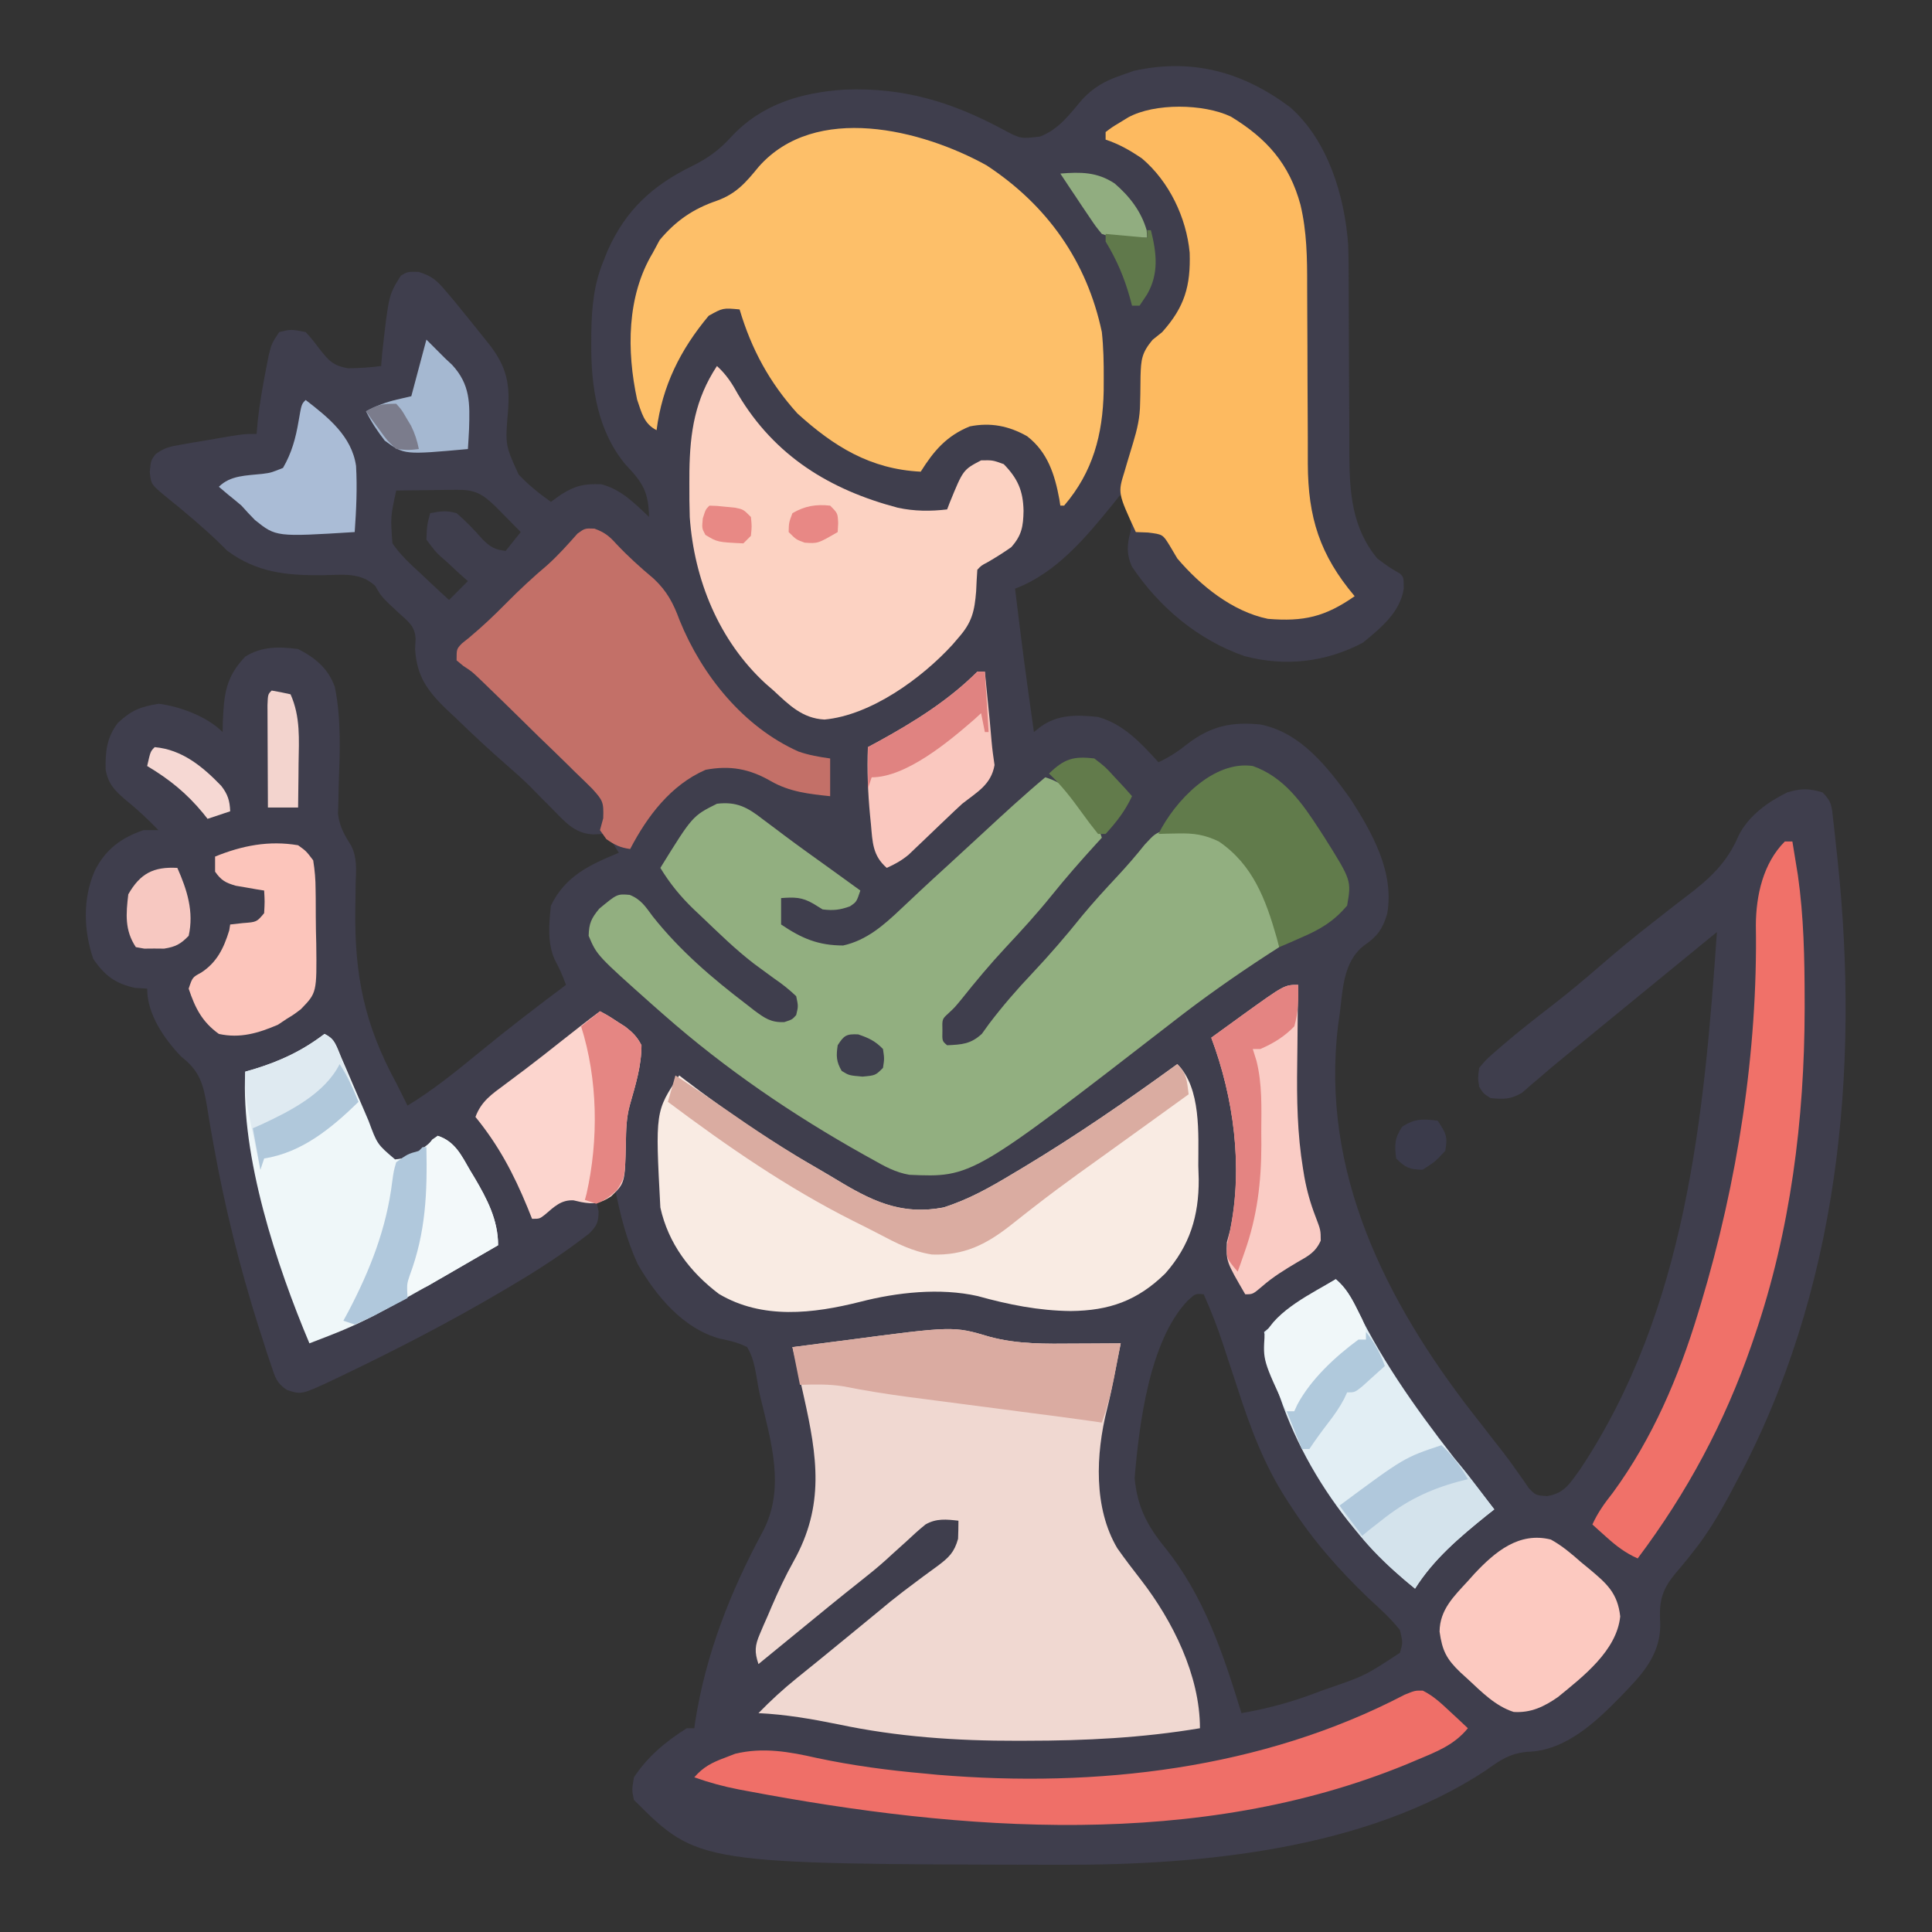 <?xml version="1.0" encoding="UTF-8"?>
<svg version="1.1" xmlns="http://www.w3.org/2000/svg" width="512" height="512">
<rect width="100%" height="100%" fill="#333333" stroke="none"/>
<path d="M0 0 C10.005 8.844 14.398 23.457 15.343 36.38 C15.462 39.842 15.481 43.302 15.473 46.765 C15.469 49.058 15.483 51.351 15.502 53.644 C15.544 59.331 15.556 65.018 15.568 70.705 C15.579 75.537 15.603 80.368 15.643 85.199 C15.656 87.441 15.652 89.681 15.647 91.922 C15.686 102.023 16.355 111.498 23.062 119.547 C26.13 121.843 26.13 121.843 29.062 123.547 C30.062 124.547 30.062 124.547 30.062 127.609 C29.068 133.885 23.932 138.01 19.25 141.859 C9.429 147.059 -1.323 148.271 -12.125 145.422 C-24.481 141.11 -34.738 132.485 -41.977 121.688 C-43.414 118.486 -43.312 115.845 -42.348 112.5 C-41.818 109.976 -42.392 108.655 -43.375 106.297 C-43.806 105.237 -43.806 105.237 -44.246 104.156 C-44.474 103.625 -44.702 103.094 -44.938 102.547 C-45.592 103.369 -46.247 104.192 -46.922 105.039 C-54.136 113.927 -61.971 123.406 -72.938 127.547 C-70.603 146.569 -70.603 146.569 -67.938 165.547 C-67.339 165.072 -66.741 164.598 -66.125 164.109 C-61.478 160.79 -56.429 160.982 -50.938 161.547 C-44.107 163.493 -39.604 168.433 -34.938 173.547 C-31.984 172.182 -29.595 170.581 -27.062 168.547 C-20.994 163.965 -15.436 162.766 -7.938 163.547 C2.721 165.609 9.889 174.839 15.914 183.199 C21.722 192.249 27.628 202.648 25.68 213.723 C24.474 217.774 23.033 219.735 19.562 222.109 C13.937 226.441 13.921 233.959 13.062 240.547 C12.932 241.463 12.802 242.38 12.668 243.324 C7.964 282.024 25.247 316.323 48.375 346.125 C49.27 347.266 50.166 348.407 51.062 349.547 C51.743 350.429 52.424 351.31 53.125 352.219 C54.235 353.656 55.354 355.087 56.484 356.508 C57.641 358.002 58.749 359.534 59.828 361.086 C60.421 361.919 61.014 362.751 61.625 363.609 C62.4 364.741 62.4 364.741 63.191 365.895 C65.029 367.811 65.029 367.811 68.039 368.043 C72.829 367.257 74.141 364.54 76.918 360.781 C104.872 318.62 109.657 267.712 113.062 218.547 C112.332 219.144 111.602 219.742 110.85 220.357 C85.562 241.047 85.562 241.047 82.816 243.293 C80.969 244.805 79.123 246.318 77.277 247.832 C75.444 249.335 73.607 250.834 71.766 252.328 C69.943 253.824 68.141 255.346 66.359 256.891 C65.498 257.623 64.637 258.355 63.75 259.109 C62.991 259.771 62.231 260.432 61.449 261.113 C58.447 262.917 56.509 262.9 53.062 262.547 C51.188 261.359 51.188 261.359 50.062 259.547 C49.703 257.223 49.703 257.223 50.062 254.547 C51.977 252.258 51.977 252.258 54.688 249.922 C55.424 249.281 55.424 249.281 56.175 248.626 C60.547 244.865 65.095 241.321 69.657 237.794 C73.904 234.501 78.006 231.072 82.062 227.547 C86.676 223.542 91.366 219.675 96.188 215.922 C96.764 215.47 97.34 215.018 97.933 214.553 C102.473 210.994 102.473 210.994 104.761 209.258 C111.099 204.445 115.705 200.323 118.867 192.875 C121.543 187.663 126.507 184.103 131.688 181.547 C135.365 180.457 137.412 180.443 141.062 181.547 C143.583 184.067 143.486 185.33 143.879 188.832 C144.003 189.911 144.127 190.99 144.255 192.102 C144.377 193.259 144.499 194.417 144.625 195.609 C144.754 196.795 144.884 197.981 145.017 199.203 C151.008 255.575 145.266 314.02 118.062 364.547 C117.449 365.713 116.835 366.88 116.203 368.082 C113.388 373.241 110.544 378.029 106.891 382.625 C106.341 383.32 105.792 384.015 105.226 384.73 C104.148 386.07 103.048 387.392 101.923 388.691 C98.202 393.282 97.726 396.247 98.047 402.087 C98.092 409.13 94.262 414.188 89.562 419.047 C89.037 419.602 88.512 420.158 87.97 420.73 C81.21 427.696 73.013 435.57 62.812 435.797 C58.112 436.25 55.572 438.019 51.809 440.738 C20.082 461.634 -23.266 465.787 -60.188 465.734 C-61.365 465.733 -61.365 465.733 -62.566 465.733 C-156.948 465.537 -156.948 465.537 -173.938 448.547 C-174.5 445.922 -174.5 445.922 -173.938 442.547 C-170.301 437.049 -165.474 433.021 -159.938 429.547 C-159.278 429.547 -158.618 429.547 -157.938 429.547 C-157.863 428.985 -157.788 428.423 -157.711 427.844 C-154.907 409.918 -148.389 393.323 -139.792 377.429 C-133.749 366.047 -137.583 353.622 -140.447 341.71 C-140.876 339.819 -141.206 337.906 -141.52 335.992 C-142.037 333.184 -142.488 331.008 -143.938 328.547 C-146.311 327.323 -148.503 326.846 -151.117 326.316 C-160.923 323.641 -168.047 315.021 -172.938 306.547 C-175.907 300.121 -177.576 293.47 -178.938 286.547 C-179.391 287.042 -179.845 287.537 -180.312 288.047 C-181.938 289.547 -181.938 289.547 -183.938 289.547 C-183.731 290.537 -183.525 291.527 -183.312 292.547 C-183.319 295.439 -183.726 296.33 -185.775 298.433 C-192.142 303.357 -198.695 307.707 -205.625 311.797 C-206.707 312.44 -207.789 313.084 -208.904 313.746 C-222.775 321.911 -237.044 329.295 -251.562 336.234 C-252.583 336.725 -252.583 336.725 -253.625 337.226 C-262.066 341.172 -262.066 341.172 -265.948 339.875 C-268.636 338.081 -269.036 336.513 -270.051 333.465 C-270.587 331.871 -270.587 331.871 -271.134 330.246 C-271.502 329.087 -271.87 327.928 -272.25 326.734 C-272.64 325.531 -273.031 324.328 -273.433 323.088 C-278.413 307.368 -282.393 291.346 -285.305 275.113 C-285.519 273.925 -285.733 272.736 -285.954 271.512 C-286.349 269.263 -286.724 267.011 -287.077 264.756 C-288.098 258.813 -288.962 255.408 -293.938 251.547 C-298.447 246.817 -302.938 240.359 -302.938 233.547 C-303.969 233.485 -305 233.423 -306.062 233.359 C-311.293 232.263 -314.193 230.121 -317.25 225.609 C-319.797 217.968 -320.039 209.759 -316.84 202.328 C-313.937 196.598 -309.917 193.637 -303.938 191.547 C-302.618 191.547 -301.298 191.547 -299.938 191.547 C-302.719 188.682 -305.518 186.056 -308.625 183.547 C-311.5 181.073 -313.221 179.398 -313.938 175.547 C-314.069 170.83 -313.64 166.91 -310.688 163.109 C-307.056 159.726 -304.704 158.835 -299.875 158.047 C-294.252 158.761 -287.054 161.43 -282.938 165.547 C-282.923 164.69 -282.909 163.832 -282.895 162.949 C-282.585 155.533 -282.137 150.988 -276.938 145.547 C-272.502 142.804 -268.002 142.891 -262.938 143.547 C-258.361 145.877 -254.959 148.682 -253.203 153.609 C-251.416 162.419 -251.894 171.169 -252.191 180.111 C-252.224 181.972 -252.224 181.972 -252.258 183.871 C-252.308 185.543 -252.308 185.543 -252.36 187.249 C-251.91 190.76 -250.682 192.767 -248.835 195.733 C-247.287 198.861 -247.531 202.086 -247.68 205.48 C-247.702 207.021 -247.722 208.562 -247.739 210.103 C-247.752 210.901 -247.766 211.699 -247.78 212.52 C-248.008 229.992 -245.389 243.011 -236.938 258.547 C-236.325 259.754 -235.717 260.963 -235.117 262.176 C-234.728 262.958 -234.339 263.741 -233.938 264.547 C-227.205 260.451 -221.186 255.582 -215.112 250.592 C-207.54 244.374 -199.785 238.414 -191.938 232.547 C-193.284 229.062 -193.284 229.062 -194.984 225.742 C-196.92 221.283 -196.453 216.298 -195.938 211.547 C-192.16 203.712 -185.622 200.694 -177.938 197.547 C-179.533 194.925 -179.533 194.925 -181.938 192.547 C-182.845 192.588 -183.752 192.629 -184.688 192.672 C-189.862 192.473 -192.394 189.077 -195.938 185.547 C-196.931 184.557 -196.931 184.557 -197.945 183.547 C-199.202 182.285 -200.451 181.015 -201.688 179.734 C-203.612 177.864 -205.574 176.107 -207.602 174.352 C-212.305 170.259 -216.838 166.013 -221.312 161.672 C-222.118 160.92 -222.924 160.169 -223.754 159.395 C-228.785 154.481 -231.49 150.668 -231.938 143.547 C-231.891 142.629 -231.845 141.711 -231.797 140.766 C-232.009 137.413 -233.764 136.267 -236.188 134.047 C-240.826 129.742 -240.826 129.742 -242.508 126.801 C-246.529 123.071 -251.285 123.924 -256.562 123.984 C-266.092 124.061 -273.848 123.291 -281.715 117.504 C-282.428 116.796 -283.141 116.089 -283.875 115.359 C-288.302 111.121 -292.915 107.238 -297.688 103.395 C-301.896 99.939 -301.896 99.939 -302.25 96.609 C-301.938 93.547 -301.938 93.547 -300.73 91.928 C-298.473 90.189 -296.741 89.859 -293.938 89.379 C-292.968 89.208 -291.999 89.037 -291 88.861 C-289.989 88.696 -288.979 88.53 -287.938 88.359 C-286.927 88.182 -285.916 88.005 -284.875 87.822 C-277.469 86.547 -277.469 86.547 -273.938 86.547 C-273.834 85.371 -273.731 84.196 -273.625 82.984 C-273.125 78.507 -272.356 74.093 -271.5 69.672 C-271.254 68.396 -271.008 67.12 -270.754 65.805 C-269.938 62.547 -269.938 62.547 -267.938 59.547 C-264.812 58.797 -264.812 58.797 -260.938 59.547 C-259.121 61.562 -259.121 61.562 -257.25 64.047 C-254.776 67.164 -253.725 68.399 -249.762 69.145 C-246.774 69.113 -243.897 68.946 -240.938 68.547 C-240.834 67.33 -240.731 66.113 -240.625 64.859 C-238.911 49.677 -238.911 49.677 -235.711 44.602 C-233.938 43.547 -233.938 43.547 -231.016 43.594 C-227.386 44.717 -226.123 45.915 -223.688 48.797 C-222.928 49.694 -222.169 50.591 -221.387 51.516 C-220.174 53.016 -220.174 53.016 -218.938 54.547 C-218.492 55.091 -218.047 55.635 -217.588 56.195 C-216.212 57.885 -214.852 59.587 -213.5 61.297 C-212.862 62.092 -212.862 62.092 -212.212 62.903 C-207.606 68.873 -206.764 73.342 -207.32 80.63 C-208.064 89.487 -208.064 89.487 -204.496 97.301 C-201.887 100.059 -199.032 102.357 -195.938 104.547 C-194.599 103.58 -194.599 103.58 -193.234 102.594 C-189.32 100.163 -187.117 99.738 -182.617 99.875 C-177.424 101.177 -173.734 104.928 -169.938 108.547 C-170.055 101.943 -171.595 99.444 -176.09 94.746 C-183.633 85.767 -185.317 74.039 -185.25 62.734 C-185.243 61.27 -185.243 61.27 -185.235 59.776 C-185.124 52.975 -184.593 46.879 -181.938 40.547 C-181.444 39.3 -181.444 39.3 -180.941 38.027 C-176.116 27.158 -168.928 20.615 -158.454 15.52 C-154.339 13.468 -151.4 11.358 -148.25 7.922 C-140.193 -0.846 -129.635 -3.952 -118.098 -4.703 C-102.512 -5.314 -89.82 -1.483 -76.168 5.84 C-71.478 8.352 -71.478 8.352 -66.312 7.734 C-61.284 5.764 -58.578 1.953 -55.16 -2.074 C-52.102 -5.347 -49.128 -7 -44.938 -8.453 C-43.762 -8.866 -42.586 -9.278 -41.375 -9.703 C-25.827 -13.107 -12.437 -9.328 0 0 Z M-236.938 101.547 C-238.457 108.534 -238.457 108.534 -237.938 115.547 C-235.811 118.628 -233.203 121.041 -230.438 123.547 C-229.722 124.226 -229.007 124.906 -228.27 125.605 C-226.509 127.272 -224.732 128.917 -222.938 130.547 C-221.287 128.897 -219.637 127.247 -217.938 125.547 C-218.743 124.834 -219.549 124.121 -220.379 123.387 C-221.42 122.42 -222.461 121.453 -223.5 120.484 C-224.3 119.785 -224.3 119.785 -225.115 119.072 C-226.629 117.637 -226.629 117.637 -228.938 114.547 C-228.777 110.676 -228.777 110.676 -227.938 107.547 C-225.086 107.001 -223.689 106.784 -220.938 107.547 C-218.402 109.691 -216.245 111.99 -214.051 114.48 C-211.913 116.571 -210.851 117.185 -207.938 117.547 C-206.618 115.897 -205.298 114.247 -203.938 112.547 C-205.372 111.085 -206.81 109.628 -208.25 108.172 C-209.051 107.36 -209.851 106.548 -210.676 105.711 C-214.14 102.396 -216.105 101.294 -220.824 101.352 C-221.762 101.358 -222.7 101.364 -223.666 101.371 C-224.642 101.388 -225.619 101.405 -226.625 101.422 C-228.107 101.435 -228.107 101.435 -229.619 101.449 C-232.059 101.473 -234.498 101.506 -236.938 101.547 Z M-27.25 316.297 C-37.387 327 -40.055 349.137 -41.25 363.234 C-40.535 370.81 -38.033 375.711 -33.25 381.609 C-22.784 394.624 -17.804 409.749 -12.938 425.547 C-6.212 424.377 0.057 422.714 6.438 420.297 C7.255 419.992 8.072 419.687 8.914 419.373 C19.741 415.682 19.741 415.682 29.062 409.547 C29.847 406.869 29.847 406.869 29.062 403.547 C26.608 400.407 23.677 397.802 20.75 395.109 C12.808 387.486 6.027 379.793 0.062 370.547 C-0.311 369.975 -0.684 369.404 -1.068 368.815 C-7.001 359.571 -10.583 349.94 -13.938 339.547 C-14.735 337.125 -15.537 334.705 -16.341 332.286 C-16.848 330.758 -17.35 329.229 -17.846 327.698 C-19.321 323.196 -21.011 318.876 -22.938 314.547 C-25.155 314.346 -25.155 314.346 -27.25 316.297 Z " fill="#3F3E4D" transform="translate(341.938,28.453)"/>
<path d="M0 0 C4.669 1.399 6.757 3.657 9.75 7.438 C10.918 8.89 10.918 8.89 12.109 10.371 C14 13 14 13 15 16 C14.455 16.594 13.909 17.189 13.348 17.801 C9.334 22.212 5.422 26.662 1.688 31.312 C-2.197 36.119 -6.316 40.636 -10.538 45.141 C-14.622 49.525 -18.425 54.07 -22.16 58.758 C-24 61 -24 61 -25.73 62.609 C-27.327 64.073 -27.327 64.073 -27.25 67.125 C-27.32 69.895 -27.32 69.895 -26 71 C-22.077 70.828 -19.751 70.688 -16.805 67.988 C-15.849 66.664 -15.849 66.664 -14.875 65.312 C-11.303 60.613 -7.563 56.28 -3.5 52 C1.144 47.072 5.511 42.015 9.746 36.727 C12.741 33.104 15.907 29.659 19.112 26.223 C21.65 23.499 24.058 20.725 26.375 17.812 C29 15 29 15 31.438 14.062 C32.283 14.042 33.129 14.021 34 14 C35.093 13.897 36.186 13.794 37.312 13.688 C43.808 14.238 48.229 16.853 52.688 21.562 C58.457 28.652 61.099 36.029 62 45 C60.944 45.681 59.889 46.361 58.801 47.062 C50.293 52.609 42.076 58.384 34.062 64.625 C-19.43 106.05 -19.43 106.05 -35.982 105.334 C-39.648 104.727 -42.615 103.078 -45.812 101.25 C-46.898 100.651 -46.898 100.651 -48.005 100.041 C-66.928 89.443 -84.721 77.325 -101 63 C-101.92 62.192 -102.841 61.384 -103.789 60.551 C-118.82 47.177 -118.82 47.177 -121 42 C-120.919 38.699 -120.296 37.358 -118.188 34.812 C-113.445 30.883 -113.445 30.883 -110.125 31.152 C-107.093 32.362 -105.946 34.273 -104 36.875 C-96.803 45.947 -88.243 53.258 -79.062 60.25 C-78.436 60.74 -77.809 61.231 -77.164 61.736 C-74.352 63.814 -72.683 65.033 -69.121 64.859 C-67.051 64.181 -67.051 64.181 -66 63 C-65.435 60.655 -65.435 60.655 -66 58 C-67.898 56.206 -69.618 54.834 -71.75 53.375 C-72.949 52.506 -74.144 51.632 -75.336 50.754 C-76.252 50.079 -76.252 50.079 -77.187 49.391 C-82.096 45.625 -86.526 41.264 -91 37 C-91.714 36.327 -92.428 35.654 -93.164 34.961 C-96.681 31.563 -99.452 28.178 -102 24 C-93.483 10.241 -93.483 10.241 -87 7 C-81.663 6.367 -78.823 8.014 -74.75 11.188 C-73.534 12.095 -72.318 13.003 -71.102 13.91 C-70.451 14.403 -69.8 14.895 -69.13 15.403 C-65.172 18.371 -61.142 21.238 -57.125 24.125 C-55.565 25.252 -54.005 26.38 -52.445 27.508 C-51.78 27.989 -51.115 28.47 -50.43 28.965 C-49.958 29.307 -49.486 29.648 -49 30 C-50 33 -50 33 -51.75 34.188 C-54.429 35.155 -56.167 35.346 -59 35 C-59.804 34.505 -60.609 34.01 -61.438 33.5 C-64.51 31.702 -66.5 31.756 -70 32 C-70 34.31 -70 36.62 -70 39 C-64.545 42.689 -60.171 44.555 -53.555 44.566 C-47.349 43.19 -42.82 39.206 -38.312 34.938 C-37.266 33.956 -36.219 32.974 -35.172 31.992 C-34.645 31.494 -34.119 30.996 -33.576 30.483 C-31.096 28.149 -28.578 25.858 -26.062 23.562 C-22.9 20.668 -19.745 17.766 -16.602 14.852 C-11.151 9.799 -5.7 4.772 0 0 Z " fill="#92AF80" transform="translate(277,206)"/>
<path d="M0 0 C7.527 2.04 14.983 1.874 22.719 1.816 C23.88 1.812 25.04 1.807 26.236 1.803 C29.085 1.791 31.933 1.775 34.781 1.754 C34.46 3.362 34.138 4.969 33.816 6.577 C33.54 7.961 33.266 9.345 32.995 10.73 C32.431 13.597 31.861 16.442 31.137 19.273 C28.172 31.109 27.541 45.362 33.879 56.055 C35.895 58.916 38.006 61.68 40.156 64.441 C48.543 75.28 55.781 89.749 55.781 103.754 C40.476 106.317 25.39 107.064 9.906 107.066 C9.051 107.07 8.196 107.073 7.315 107.076 C-8.707 107.113 -24.519 106.032 -40.219 102.691 C-47.205 101.28 -54.082 100.088 -61.219 99.754 C-57.991 96.446 -54.691 93.404 -51.094 90.504 C-50.132 89.725 -49.17 88.947 -48.18 88.145 C-46.714 86.961 -46.714 86.961 -45.219 85.754 C-43.384 84.255 -41.551 82.755 -39.719 81.254 C-38.807 80.509 -37.896 79.764 -36.957 78.996 C-35.16 77.525 -33.366 76.051 -31.574 74.574 C-30.254 73.488 -30.254 73.488 -28.906 72.379 C-28.016 71.643 -27.125 70.907 -26.207 70.148 C-23.981 68.364 -21.743 66.646 -19.449 64.953 C-18.81 64.473 -18.17 63.994 -17.511 63.5 C-16.259 62.564 -14.998 61.642 -13.725 60.735 C-10.754 58.497 -9.337 57.178 -8.32 53.547 C-8.262 51.95 -8.219 50.352 -8.219 48.754 C-11.41 48.397 -14.082 48.099 -16.948 49.75 C-18.719 51.183 -20.379 52.685 -22.031 54.254 C-23.262 55.366 -24.494 56.477 -25.727 57.586 C-26.322 58.131 -26.918 58.676 -27.532 59.237 C-29.751 61.233 -32.062 63.095 -34.406 64.941 C-39.728 69.15 -44.973 73.45 -50.219 77.754 C-52.281 79.442 -54.344 81.129 -56.406 82.816 C-57.789 83.948 -57.789 83.948 -59.199 85.102 C-59.866 85.647 -60.532 86.192 -61.219 86.754 C-62.297 83.53 -62.184 81.877 -60.848 78.77 C-60.524 78.007 -60.201 77.245 -59.867 76.46 C-59.509 75.65 -59.15 74.839 -58.781 74.004 C-58.242 72.737 -58.242 72.737 -57.691 71.444 C-55.926 67.363 -54.075 63.389 -51.902 59.508 C-43.633 44.704 -45.611 31.828 -49.219 15.754 C-49.505 14.469 -49.791 13.184 -50.086 11.859 C-50.778 8.819 -51.487 5.785 -52.219 2.754 C-51.584 2.674 -50.949 2.593 -50.294 2.51 C-47.393 2.139 -44.494 1.759 -41.594 1.379 C-40.595 1.253 -39.596 1.126 -38.566 0.996 C-9.566 -2.845 -9.566 -2.845 0 0 Z " fill="#F0D8D1" transform="translate(262.219,354.246)"/>
<path d="M0 0 C16.081 10.548 26.608 25.45 30.562 44.188 C31.003 48.302 31.087 52.365 31.062 56.5 C31.058 57.594 31.054 58.687 31.05 59.814 C30.808 71.342 28.218 81.256 20.562 90.188 C20.233 90.188 19.902 90.188 19.562 90.188 C19.433 89.352 19.433 89.352 19.301 88.5 C18.097 81.961 16.208 76.013 10.773 71.801 C5.916 69.043 1.065 68.091 -4.438 69.188 C-10.589 71.688 -13.973 75.666 -17.438 81.188 C-30.795 80.52 -40.442 74.532 -50.125 65.75 C-57.498 57.58 -62.289 48.778 -65.438 38.188 C-69.864 37.775 -69.864 37.775 -73.633 39.875 C-81.151 48.884 -85.93 58.427 -87.438 70.188 C-90.813 68.5 -91.4 65.531 -92.598 62.082 C-95.375 49.202 -95.358 34.682 -88.438 23.188 C-87.839 22.074 -87.241 20.96 -86.625 19.812 C-82.368 14.704 -77.725 11.513 -71.438 9.375 C-66.28 7.498 -63.789 4.556 -60.371 0.375 C-45.358 -16.609 -17.126 -9.494 0 0 Z " fill="#FDBF69" transform="translate(261.438,43.812)"/>
<path d="M0 0 C6.386 6.386 5.549 18.563 5.562 26.938 C5.618 28.715 5.618 28.715 5.674 30.529 C5.722 40.234 3.323 48.099 -3.179 55.47 C-10.554 62.699 -18.008 65.338 -28.25 65.438 C-36.771 65.346 -44.711 63.743 -52.92 61.468 C-62.883 59.227 -74.296 60.482 -84.062 63 C-96.528 66.141 -109.982 67.737 -121.48 60.902 C-129.189 55.082 -134.9 47.509 -137 38 C-138.349 12.524 -138.349 12.524 -132 3 C-131.529 3.361 -131.058 3.723 -130.573 4.095 C-119.269 12.719 -107.762 20.589 -95.4 27.622 C-93.063 28.964 -90.759 30.351 -88.453 31.746 C-79.721 36.887 -72.406 39.953 -62 38 C-55.32 35.908 -49.607 32.659 -43.625 29.062 C-42.664 28.489 -41.703 27.916 -40.713 27.325 C-26.684 18.883 -13.24 9.622 0 0 Z " fill="#F9EBE3" transform="translate(312,282)"/>
<path d="M0 0 C9.487 5.787 15.469 12.467 18.432 23.363 C20.124 30.485 20.219 37.49 20.204 44.761 C20.199 47.16 20.213 49.557 20.232 51.956 C20.275 57.905 20.286 63.854 20.298 69.803 C20.31 74.852 20.334 79.901 20.373 84.951 C20.386 87.296 20.382 89.641 20.378 91.986 C20.429 106.231 23.554 116.144 32.793 127.094 C24.945 132.569 19.297 133.875 9.793 133.094 C0.359 131.138 -8.094 124.287 -14.207 117.094 C-14.867 115.98 -15.527 114.866 -16.207 113.719 C-18.06 110.708 -18.06 110.708 -21.957 110.219 C-23.03 110.177 -24.102 110.136 -25.207 110.094 C-29.973 99.744 -29.973 99.744 -28.207 94.094 C-27.971 93.287 -27.735 92.48 -27.492 91.648 C-26.984 89.915 -26.463 88.185 -25.926 86.461 C-24.836 82.871 -24.092 79.707 -24.066 75.941 C-24.047 75.165 -24.028 74.388 -24.008 73.588 C-23.974 71.971 -23.956 70.354 -23.953 68.736 C-23.817 64.397 -23.652 62.632 -20.793 59.176 C-19.94 58.489 -19.086 57.802 -18.207 57.094 C-12.247 50.433 -10.657 44.866 -10.93 36.074 C-11.797 26.754 -16.372 17.198 -23.559 11.098 C-26.723 8.949 -29.572 7.306 -33.207 6.094 C-33.207 5.434 -33.207 4.774 -33.207 4.094 C-31.562 2.84 -31.562 2.84 -29.395 1.531 C-28.687 1.097 -27.979 0.662 -27.25 0.215 C-20.213 -3.647 -7.221 -3.443 0 0 Z " fill="#FDBA60" transform="translate(326.207,30.906)"/>
<path d="M0 0 C2.507 2.28 3.999 4.601 5.625 7.562 C15.341 23.866 29.925 32.808 47.938 37.556 C52.306 38.496 56.58 38.526 61 38 C61.231 37.397 61.461 36.793 61.699 36.172 C65.241 27.493 65.241 27.493 70 25 C73.062 24.938 73.062 24.938 76 26 C79.734 29.834 81.142 33.077 81.25 38.375 C81.171 42.459 80.797 44.853 78 48 C75.965 49.438 73.899 50.736 71.742 51.984 C70.034 52.881 70.034 52.881 69 54 C68.867 55.894 68.769 57.791 68.688 59.688 C68.264 64.964 67.595 67.944 64 72 C63.488 72.599 62.976 73.199 62.449 73.816 C54.284 82.751 40.814 92.543 28.5 93.688 C22.659 93.393 19.11 89.832 15 86 C14.319 85.41 13.639 84.819 12.938 84.211 C0.519 72.811 -6.039 56.669 -7.207 40.057 C-7.302 37.055 -7.329 34.065 -7.312 31.062 C-7.308 30.011 -7.304 28.959 -7.3 27.875 C-7.148 17.493 -5.813 8.82 0 0 Z " fill="#FCD2C2" transform="translate(190,97)"/>
<path d="M0 0 C2.691 0.997 3.873 1.927 5.781 4.039 C8.897 7.36 12.183 10.315 15.672 13.238 C19.233 16.559 20.929 19.808 22.594 24.352 C28.491 38.882 39.508 52.572 54.066 59.074 C56.844 60.045 59.56 60.508 62.469 60.914 C62.469 64.214 62.469 67.514 62.469 70.914 C56.885 70.336 51.664 69.763 46.707 66.895 C41.043 63.643 35.948 62.713 29.469 63.914 C20.236 67.936 14.001 76.213 9.469 84.914 C6.827 84.537 5.362 83.839 3.156 82.289 C2.599 81.505 2.042 80.722 1.469 79.914 C1.752 78.88 2.035 77.846 2.327 76.78 C2.487 72.417 2.199 72.034 -0.567 68.954 C-2.007 67.508 -3.47 66.085 -4.949 64.68 C-5.718 63.92 -6.487 63.16 -7.279 62.377 C-9.741 59.953 -12.229 57.559 -14.719 55.164 C-16.377 53.537 -18.034 51.908 -19.689 50.277 C-22.732 47.293 -25.779 44.313 -28.848 41.356 C-29.772 40.465 -29.772 40.465 -30.715 39.556 C-32.529 37.843 -32.529 37.843 -34.761 36.386 C-35.345 35.901 -35.93 35.415 -36.531 34.914 C-36.531 31.914 -36.531 31.914 -35.133 30.441 C-34.481 29.917 -33.828 29.392 -33.156 28.852 C-29.769 26.02 -26.627 23.063 -23.531 19.914 C-19.974 16.313 -16.338 12.92 -12.473 9.656 C-9.6 7.078 -7.047 4.208 -4.488 1.32 C-2.531 -0.086 -2.531 -0.086 0 0 Z " fill="#C37068" transform="translate(157.531,140.086)"/>
<path d="M0 0 C2.905 1.452 3.225 3.396 4.496 6.355 C4.972 7.453 5.449 8.551 5.939 9.682 C6.434 10.839 6.928 11.996 7.438 13.188 C8.414 15.452 9.392 17.717 10.371 19.98 C10.803 20.99 11.236 22 11.681 23.04 C13.971 29.236 13.971 29.236 18.688 33.25 C23.594 32.88 26.385 30.165 30 27 C34.577 28.481 36.294 32.192 38.562 36.125 C38.949 36.764 39.335 37.404 39.732 38.062 C43.076 43.736 46 49.292 46 56 C10.952 76.267 10.952 76.267 -4 82 C-12.713 61.349 -22.217 32.511 -21 10 C-19.857 9.671 -19.857 9.671 -18.691 9.336 C-11.608 7.16 -5.908 4.476 0 0 Z " fill="#EFF7F9" transform="translate(86,274)"/>
<path d="M0 0 C0.66 0 1.32 0 2 0 C2.318 1.916 2.629 3.833 2.938 5.75 C3.112 6.817 3.286 7.885 3.465 8.984 C5.022 19.948 5.241 30.947 5.25 42 C5.251 42.786 5.251 43.571 5.252 44.381 C5.212 73.662 1.5 103.196 -8 131 C-8.272 131.798 -8.543 132.596 -8.823 133.418 C-15.991 154.095 -25.868 172.513 -39 190 C-42.239 188.556 -44.62 186.742 -47.25 184.375 C-47.956 183.743 -48.663 183.112 -49.391 182.461 C-49.922 181.979 -50.453 181.497 -51 181 C-49.548 177.813 -47.729 175.305 -45.562 172.562 C-35.081 158.231 -28.115 141.911 -23 125 C-22.739 124.144 -22.478 123.287 -22.208 122.405 C-12.578 90.301 -7.135 55.765 -7.679 22.18 C-7.642 14.367 -5.774 5.774 0 0 Z " fill="#F07169" transform="translate(473,223)"/>
<path d="M0 0 C2.838 1.408 4.886 3.37 7.195 5.527 C8.087 6.354 8.979 7.18 9.898 8.031 C10.912 8.988 10.912 8.988 11.945 9.965 C8.306 14.421 3.68 16.17 -1.492 18.34 C-2.422 18.732 -3.352 19.124 -4.311 19.528 C-59.348 42.124 -121.969 37.402 -179.133 26.586 C-180.204 26.386 -180.204 26.386 -181.297 26.182 C-185.342 25.397 -189.177 24.356 -193.055 22.965 C-190.655 20.192 -188.348 19.048 -184.93 17.777 C-184.04 17.433 -183.151 17.089 -182.234 16.734 C-174.819 14.94 -167.941 16.184 -160.617 17.84 C-151.127 19.857 -141.713 21.115 -132.055 21.965 C-130.318 22.133 -130.318 22.133 -128.547 22.305 C-86.437 25.806 -42.649 20.834 -4.812 1.082 C-2.055 -0.035 -2.055 -0.035 0 0 Z " fill="#EF6F68" transform="translate(377.055,448.035)"/>
<path d="M0 0 C3.405 2.792 4.958 6.644 6.875 10.5 C14.544 25.428 24.612 38.87 35 52 C36.376 53.77 37.751 55.541 39.125 57.312 C40.083 58.542 41.041 59.771 42 61 C41.288 61.561 40.577 62.121 39.844 62.699 C32.728 68.456 25.911 74.211 21 82 C0.336 65.379 -15.133 40.459 -19 14 C-12.9 8.853 -6.896 4.034 0 0 Z " fill="#E2EEF4" transform="translate(354,339)"/>
<path d="M0 0 C2.992 1.65 5.445 3.746 8 6 C8.73 6.599 9.459 7.199 10.211 7.816 C14.823 11.671 17.687 14.184 18.375 20.375 C17.437 29.445 8.551 36.284 1.852 41.754 C-1.787 44.278 -5.281 45.981 -9.859 45.684 C-14.706 44.136 -18.336 40.395 -22 37 C-22.957 36.128 -22.957 36.128 -23.934 35.238 C-27.648 31.702 -28.798 29.466 -29.5 24.375 C-29.426 18.581 -25.747 15.077 -22 11 C-21.413 10.345 -20.827 9.69 -20.223 9.016 C-14.8 3.26 -8.462 -2.128 0 0 Z " fill="#FCC9C0" transform="translate(411,408)"/>
<path d="M0 0 C2.125 1.125 2.125 1.125 5 3 C5.574 3.367 6.147 3.735 6.738 4.113 C8.704 5.645 9.847 6.777 11 9 C11.008 14.449 9.412 19.544 7.938 24.75 C6.973 28.16 6.922 31.427 6.863 34.958 C6.616 45.526 6.616 45.526 2.938 49.062 C0.073 50.937 -1.669 51.186 -5 50.562 C-5.663 50.41 -6.325 50.258 -7.008 50.102 C-10.304 49.934 -12.141 51.811 -14.555 53.871 C-16 55 -16 55 -18 55 C-18.619 53.459 -18.619 53.459 -19.25 51.887 C-22.92 42.996 -26.883 35.499 -33 28 C-31.451 23.855 -28.746 22.026 -25.25 19.438 C-24.079 18.561 -22.908 17.683 -21.738 16.805 C-21.128 16.349 -20.518 15.894 -19.889 15.425 C-16.7 13.02 -13.571 10.54 -10.438 8.062 C-6.986 5.337 -3.534 2.618 0 0 Z " fill="#FCD5CE" transform="translate(159,268)"/>
<path d="M0 0 C7.527 2.04 14.983 1.874 22.719 1.816 C23.88 1.812 25.04 1.807 26.236 1.803 C29.085 1.791 31.933 1.775 34.781 1.754 C34.328 4.13 33.869 6.505 33.406 8.879 C33.217 9.877 33.217 9.877 33.023 10.895 C32.224 14.973 31.183 18.842 29.781 22.754 C28.871 22.621 27.962 22.488 27.024 22.351 C21.653 21.584 16.271 20.896 10.891 20.195 C8.548 19.889 6.206 19.582 3.863 19.275 C0.199 18.796 -3.465 18.317 -7.129 17.841 C-10.686 17.378 -14.241 16.912 -17.797 16.445 C-18.877 16.306 -19.958 16.166 -21.071 16.022 C-27.004 15.24 -32.873 14.312 -38.743 13.144 C-42.6 12.536 -46.321 12.626 -50.219 12.754 C-50.879 9.454 -51.539 6.154 -52.219 2.754 C-50.7 2.561 -49.182 2.367 -47.617 2.168 C-45.609 1.905 -43.602 1.642 -41.594 1.379 C-40.595 1.253 -39.596 1.126 -38.566 0.996 C-9.566 -2.845 -9.566 -2.845 0 0 Z " fill="#DAABA1" transform="translate(262.219,354.246)"/>
<path d="M0 0 C-0.016 1.087 -0.031 2.174 -0.048 3.294 C-0.103 7.421 -0.137 11.547 -0.165 15.674 C-0.18 17.442 -0.2 19.211 -0.226 20.979 C-0.362 30.364 -0.204 39.51 1.324 48.789 C1.441 49.501 1.558 50.213 1.679 50.946 C2.345 54.57 3.275 57.9 4.604 61.339 C6 65 6 65 6.012 67.781 C4.591 70.898 2.762 71.812 -0.188 73.5 C-3.522 75.479 -6.647 77.377 -9.562 79.938 C-12 82 -12 82 -14 82 C-19.044 73.325 -19.044 73.325 -18.875 68.25 C-18.586 67.177 -18.297 66.105 -18 65 C-14.544 48.22 -17.042 29.887 -23 14 C-20.816 12.412 -18.628 10.83 -16.438 9.25 C-15.524 8.585 -15.524 8.585 -14.592 7.906 C-3.604 0 -3.604 0 0 0 Z " fill="#FACCC5" transform="translate(344,261)"/>
<path d="M0 0 C2.565 2.565 2.54 4.477 3 8 C1.172 9.32 -0.656 10.641 -2.485 11.961 C-4.101 13.129 -5.718 14.297 -7.334 15.465 C-11.419 18.417 -15.507 21.366 -19.605 24.301 C-21.091 25.367 -22.577 26.433 -24.062 27.5 C-24.798 28.028 -25.534 28.556 -26.292 29.1 C-30.133 31.873 -33.924 34.694 -37.664 37.602 C-38.423 38.191 -39.182 38.781 -39.965 39.389 C-41.401 40.51 -42.832 41.639 -44.256 42.775 C-50.758 47.863 -56.57 50.758 -65.016 50.461 C-70.151 49.668 -74.424 47.472 -78.986 45.057 C-81.262 43.862 -83.561 42.719 -85.863 41.574 C-103.454 32.722 -119.271 21.785 -135 10 C-134.34 7.69 -133.68 5.38 -133 3 C-128.755 5.795 -124.533 8.62 -120.367 11.531 C-112.083 17.313 -103.731 22.852 -94.958 27.868 C-93.603 28.651 -92.256 29.45 -90.917 30.261 C-81.426 36.005 -73.472 40.154 -62 38 C-55.32 35.908 -49.607 32.659 -43.625 29.062 C-42.664 28.489 -41.703 27.916 -40.713 27.325 C-26.684 18.883 -13.24 9.622 0 0 Z " fill="#DAACA1" transform="translate(312,282)"/>
<path d="M0 0 C2.143 1.543 2.143 1.543 4 4 C4.435 6.735 4.632 9.064 4.637 11.801 C4.648 12.555 4.659 13.31 4.67 14.087 C4.686 15.682 4.691 17.276 4.686 18.871 C4.687 21.296 4.747 23.715 4.811 26.139 C4.959 39.092 4.959 39.092 0.73 43.453 C-1.193 44.907 -1.193 44.907 -3 46 C-4.156 46.772 -4.156 46.772 -5.336 47.559 C-10.499 49.784 -15.379 51.247 -21 50 C-25.462 46.799 -27.307 43.08 -29 38 C-28 35 -28 35 -25.688 33.75 C-21.526 31.04 -19.714 27.322 -18.25 22.562 C-18.168 22.047 -18.085 21.531 -18 21 C-16.886 20.876 -15.773 20.753 -14.625 20.625 C-10.969 20.353 -10.969 20.353 -9 18 C-8.833 14.917 -8.833 14.917 -9 12 C-10.031 11.836 -10.031 11.836 -11.082 11.668 C-11.983 11.509 -12.884 11.351 -13.812 11.188 C-14.706 11.037 -15.599 10.886 -16.52 10.73 C-19.245 9.928 -20.374 9.317 -22 7 C-22 5.68 -22 4.36 -22 3 C-14.84 0.087 -7.73 -1.314 0 0 Z " fill="#FCC5BB" transform="translate(79,224)"/>
<path d="M0 0 C8.347 2.956 13.118 9.854 17.75 17 C18.127 17.581 18.504 18.162 18.892 18.761 C26.16 30.33 26.16 30.33 25 37 C21.517 41.09 18.084 43.186 13.188 45.312 C12.026 45.824 10.865 46.336 9.668 46.863 C8.788 47.238 7.907 47.614 7 48 C6.781 47.178 6.562 46.355 6.336 45.508 C3.448 35.343 -0.004 26.125 -9 20 C-12.754 18.193 -15.662 17.775 -19.812 17.875 C-20.788 17.893 -21.764 17.911 -22.77 17.93 C-23.506 17.953 -24.242 17.976 -25 18 C-20.591 9.182 -10.417 -1.515 0 0 Z " fill="#617B4B" transform="translate(332,203)"/>
<path d="M0 0 C0.66 0 1.32 0 2 0 C2.339 3.354 2.67 6.708 3 10.062 C3.095 11.005 3.191 11.948 3.289 12.92 C3.47 14.772 3.634 16.626 3.781 18.481 C3.963 20.578 4.25 22.665 4.562 24.746 C3.666 29.93 -0.013 31.872 -4 35 C-5.396 36.282 -6.776 37.58 -8.141 38.895 C-8.819 39.54 -9.497 40.185 -10.195 40.85 C-11.583 42.175 -12.968 43.504 -14.352 44.834 C-15.024 45.473 -15.697 46.111 -16.391 46.77 C-16.989 47.343 -17.588 47.916 -18.204 48.507 C-20.044 50.036 -21.825 51.022 -24 52 C-27.744 48.757 -27.769 45.212 -28.188 40.5 C-28.308 39.295 -28.308 39.295 -28.431 38.065 C-28.999 32.037 -29.24 26.054 -29 20 C-28.14 19.539 -27.28 19.077 -26.395 18.602 C-16.952 13.428 -7.659 7.659 0 0 Z " fill="#FAC8BF" transform="translate(259,178)"/>
<path d="M0 0 C3.5 3.303 6.358 6.925 9.25 10.75 C9.938 11.653 9.938 11.653 10.641 12.574 C11.763 14.047 12.882 15.523 14 17 C13.288 17.561 12.577 18.121 11.844 18.699 C4.728 24.456 -2.089 30.211 -7 38 C-14.698 31.808 -22.161 24.688 -27 16 C-9.874 3.291 -9.874 3.291 0 0 Z " fill="#D4E3EC" transform="translate(382,383)"/>
<path d="M0 0 C5.952 4.587 12.217 9.589 13.357 17.466 C13.693 23.331 13.413 29.146 13 35 C-7.846 36.297 -7.846 36.297 -13.438 31.812 C-14.66 30.575 -15.851 29.306 -17 28 C-18.171 27.002 -19.357 26.02 -20.562 25.062 C-21.367 24.382 -22.171 23.701 -23 23 C-19.935 19.935 -15.686 20.048 -11.498 19.584 C-9.207 19.287 -9.207 19.287 -6 18 C-3.696 14.031 -2.636 10.125 -1.875 5.625 C-1.095 1.095 -1.095 1.095 0 0 Z " fill="#AABCD6" transform="translate(81,106)"/>
<path d="M0 0 C2.551 1.276 2.683 2.207 3.727 4.816 C4.191 5.962 4.191 5.962 4.664 7.131 C4.981 7.933 5.298 8.736 5.625 9.562 C6.112 10.772 6.112 10.772 6.609 12.006 C7.412 14.001 8.207 16 9 18 C1.898 24.909 -5.939 31.426 -16 33 C-16.33 33.99 -16.66 34.98 -17 36 C-17.676 32.794 -18.339 29.585 -19 26.375 C-19.191 25.471 -19.382 24.568 -19.578 23.637 C-20.522 19.018 -21.252 14.744 -21 10 C-19.857 9.671 -19.857 9.671 -18.691 9.336 C-11.608 7.16 -5.908 4.476 0 0 Z " fill="#DFEAF1" transform="translate(86,274)"/>
<path d="M0 0 C0.171 3.836 0.057 7.294 -1 11 C-3.646 13.734 -6.519 15.486 -10 17 C-10.66 17 -11.32 17 -12 17 C-11.675 18.035 -11.35 19.07 -11.016 20.137 C-9.482 26.295 -9.71 32.504 -9.75 38.812 C-9.742 40.02 -9.735 41.227 -9.727 42.471 C-9.748 52.318 -10.837 61.37 -14.125 70.688 C-14.655 72.209 -14.655 72.209 -15.195 73.762 C-15.461 74.5 -15.726 75.239 -16 76 C-19.031 72.422 -19.031 72.422 -18.75 68.625 C-18.503 67.429 -18.255 66.233 -18 65 C-14.613 48.166 -17.022 29.942 -23 14 C-20.816 12.412 -18.628 10.83 -16.438 9.25 C-15.524 8.585 -15.524 8.585 -14.592 7.906 C-3.604 0 -3.604 0 0 0 Z " fill="#E48482" transform="translate(344,261)"/>
<path d="M0 0 C4.577 1.481 6.294 5.192 8.562 9.125 C8.949 9.764 9.335 10.404 9.732 11.062 C13.076 16.736 16 22.292 16 29 C12.588 30.987 9.17 32.963 5.75 34.938 C4.782 35.501 3.814 36.065 2.816 36.646 C1.415 37.454 1.415 37.454 -0.016 38.277 C-1.304 39.024 -1.304 39.024 -2.618 39.785 C-4.776 40.886 -6.634 41.538 -9 42 C-8.141 37.89 -7.291 33.854 -5.938 29.875 C-3.736 23.123 -3.739 16.005 -3.57 8.965 C-3.335 3.438 -3.335 3.438 -1.461 0.984 C-0.979 0.66 -0.497 0.335 0 0 Z " fill="#F3F9FA" transform="translate(116,301)"/>
<path d="M0 0 C2.658 2.37 4.112 4.82 5.688 8 C6.124 8.866 6.561 9.732 7.012 10.625 C8 13 8 13 8 16 C6.348 17.473 6.348 17.473 4.062 19.062 C-1.592 23.256 -7.805 28.609 -11 35 C-11.66 35 -12.32 35 -13 35 C-19.296 21.51 -19.296 21.51 -18.863 14.914 C-15.86 8.255 -6.091 3.61 0 0 Z " fill="#F0F7F9" transform="translate(354,339)"/>
<path d="M0 0 C2.125 1.125 2.125 1.125 5 3 C5.574 3.367 6.147 3.735 6.738 4.113 C8.704 5.645 9.847 6.777 11 9 C11.008 14.449 9.412 19.544 7.938 24.75 C6.973 28.16 6.923 31.427 6.862 34.958 C6.656 43.957 6.656 43.957 4.488 47.402 C2.68 49.013 1.276 50.17 -1 51 C-1.99 50.67 -2.98 50.34 -4 50 C-3.856 49.461 -3.711 48.922 -3.562 48.367 C-0.336 34.072 -0.566 17.989 -5 4 C-3.35 2.68 -1.7 1.36 0 0 Z " fill="#E58683" transform="translate(159,268)"/>
<path d="M0 0 C1.65 1.65 3.3 3.3 5 5 C5.594 5.553 6.189 6.106 6.801 6.676 C11.662 11.939 11.518 16.905 11.306 23.716 C11.225 25.478 11.115 27.24 11 29 C-5.904 30.534 -5.904 30.534 -11.043 26.773 C-12.986 24.261 -14.593 21.844 -16 19 C-13.281 17.542 -10.752 16.576 -7.75 15.875 C-6.513 15.586 -5.275 15.297 -4 15 C-2.68 10.05 -1.36 5.1 0 0 Z " fill="#A5B8D1" transform="translate(113,90)"/>
<path d="M0 0 C0.33 0 0.66 0 1 0 C1.252 12.06 0.845 22.565 -3.414 33.992 C-4.187 36.291 -4.187 36.291 -4 40 C-6.265 41.2 -8.536 42.385 -10.812 43.562 C-11.776 44.076 -11.776 44.076 -12.76 44.6 C-14.469 45.477 -16.233 46.245 -18 47 C-18.99 46.67 -19.98 46.34 -21 46 C-20.553 45.175 -20.105 44.35 -19.645 43.5 C-13.906 32.536 -9.584 21.557 -8.062 9.188 C-7.664 6.305 -7.664 6.305 -7 4 C-3.938 1.812 -3.938 1.812 -1 1 C-0.67 0.67 -0.34 0.34 0 0 Z " fill="#B0C8DC" transform="translate(112,304)"/>
<path d="M0 0 C0.66 0 1.32 0 2 0 C2.495 7.92 2.495 7.92 3 16 C2.67 16 2.34 16 2 16 C1.67 14.35 1.34 12.7 1 11 C0.087 11.835 0.087 11.835 -0.844 12.688 C-7.391 18.387 -18.821 28 -28 28 C-28.33 28.99 -28.66 29.98 -29 31 C-29 27.37 -29 23.74 -29 20 C-28.14 19.539 -27.28 19.077 -26.395 18.602 C-16.952 13.428 -7.659 7.659 0 0 Z " fill="#E08381" transform="translate(259,178)"/>
<path d="M0 0 C2.971 2.766 4.973 5.497 7 9 C6.178 9.208 5.355 9.415 4.508 9.629 C-3.533 11.848 -9.505 14.797 -16 20 C-17.031 20.804 -18.062 21.609 -19.125 22.438 C-20.053 23.211 -20.053 23.211 -21 24 C-22.98 21.36 -24.96 18.72 -27 16 C-9.874 3.291 -9.874 3.291 0 0 Z " fill="#B0C8DC" transform="translate(382,383)"/>
<path d="M0 0 C2.325 2.853 3.751 5.541 5 9 C3.714 10.173 2.421 11.338 1.125 12.5 C0.406 13.15 -0.314 13.799 -1.055 14.469 C-3 16 -3 16 -5 16 C-5.268 16.576 -5.536 17.152 -5.812 17.746 C-7.029 20.054 -8.409 21.998 -10 24.062 C-11.751 26.343 -13.403 28.604 -15 31 C-15.66 31 -16.32 31 -17 31 C-18.32 27.7 -19.64 24.4 -21 21 C-20.34 21 -19.68 21 -19 21 C-18.734 20.419 -18.469 19.837 -18.195 19.238 C-14.586 12.48 -8.124 6.505 -2 2 C-1.34 2 -0.68 2 0 2 C0 1.34 0 0.68 0 0 Z " fill="#B0C9DC" transform="translate(362,353)"/>
<path d="M0 0 C2.572 5.786 4.436 11.635 3 18 C0.877 20.201 -0.485 20.918 -3.508 21.398 C-4.803 21.387 -4.803 21.387 -6.125 21.375 C-7.428 21.387 -7.428 21.387 -8.758 21.398 C-9.498 21.267 -10.238 21.135 -11 21 C-13.971 16.544 -13.627 12.226 -13 7 C-9.825 1.443 -6.278 -0.349 0 0 Z " fill="#F7C8C1" transform="translate(47,230)"/>
<path d="M0 0 C2.179 3.268 3.498 6.381 5 10 C-2.102 16.909 -9.939 23.426 -20 25 C-20.33 25.99 -20.66 26.98 -21 28 C-21.66 24.37 -22.32 20.74 -23 17 C-22.25 16.671 -21.5 16.343 -20.727 16.004 C-13.184 12.499 -3.899 7.799 0 0 Z " fill="#B0C8DB" transform="translate(90,282)"/>
<path d="M0 0 C1.675 0.286 3.344 0.618 5 1 C7.666 6.984 7.223 12.965 7.125 19.375 C7.116 20.493 7.107 21.61 7.098 22.762 C7.074 25.508 7.041 28.254 7 31 C4.36 31 1.72 31 -1 31 C-1.025 26.746 -1.043 22.492 -1.055 18.238 C-1.06 16.789 -1.067 15.341 -1.075 13.893 C-1.088 11.815 -1.093 9.738 -1.098 7.66 C-1.103 6.409 -1.108 5.157 -1.114 3.867 C-1 1 -1 1 0 0 Z " fill="#F3D4CE" transform="translate(72,183)"/>
<path d="M0 0 C2.871 2.188 2.871 2.188 5.438 5 C6.302 5.928 7.167 6.856 8.059 7.812 C9.02 8.895 9.02 8.895 10 10 C8.15 13.94 5.924 16.783 3 20 C2.34 20 1.68 20 1 20 C-0.537 18.113 -1.967 16.229 -3.375 14.25 C-6.052 10.544 -8.666 7.136 -12 4 C-7.987 0.109 -5.549 -0.664 0 0 Z " fill="#627B4B" transform="translate(290,201)"/>
<path d="M0 0 C5.348 -0.437 9.691 -0.463 14.363 2.598 C18.334 5.999 21.407 9.968 22.875 15 C22.916 15.66 22.957 16.32 23 17 C21.563 17.027 20.125 17.046 18.688 17.062 C17.487 17.08 17.487 17.08 16.262 17.098 C14 17 14 17 11 16 C9.316 13.926 9.316 13.926 7.562 11.312 C6.954 10.414 6.346 9.516 5.719 8.59 C5.152 7.735 4.584 6.881 4 6 C3.335 5.012 3.335 5.012 2.656 4.004 C1.763 2.674 0.88 1.338 0 0 Z " fill="#91AD80" transform="translate(281,46)"/>
<path d="M0 0 C7.279 0.642 12.744 5.187 17.621 10.25 C19.337 12.428 19.916 14.232 20 17 C18.02 17.66 16.04 18.32 14 19 C13.599 18.492 13.198 17.984 12.785 17.461 C8.428 12.185 3.86 8.508 -2 5 C-1.125 1.125 -1.125 1.125 0 0 Z " fill="#F6D8D3" transform="translate(41,198)"/>
<path d="M0 0 C0.33 0 0.66 0 1 0 C2.518 6.072 3.16 11.485 0 17 C-0.66 17.99 -1.32 18.98 -2 20 C-2.66 20 -3.32 20 -4 20 C-4.255 19.039 -4.255 19.039 -4.516 18.059 C-6.08 12.476 -8.009 7.95 -11 3 C-11 2.34 -11 1.68 -11 1 C-7.37 1.33 -3.74 1.66 0 2 C0 1.34 0 0.68 0 0 Z " fill="#60794B" transform="translate(304,61)"/>
<path d="M0 0 C2.179 3.268 2.722 4.209 2 8 C-0.688 10.875 -0.688 10.875 -4 13 C-7.481 12.921 -8.534 12.466 -11 10 C-11.464 6.444 -11.428 4.65 -9.438 1.625 C-6.114 -0.591 -3.911 -0.507 0 0 Z " fill="#3B3B4B" transform="translate(381,297)"/>
<path d="M0 0 C2.794 0.954 4.508 1.744 6.562 3.875 C6.938 6.438 6.938 6.438 6.562 8.875 C4.562 10.875 4.562 10.875 1.125 11.188 C-2.438 10.875 -2.438 10.875 -4.375 9.688 C-5.825 7.215 -5.861 5.696 -5.438 2.875 C-3.788 0.27 -3.105 -0.159 0 0 Z " fill="#3F404E" transform="translate(227.438,274.125)"/>
<path d="M0 0 C1.996 0.051 1.996 0.051 4.438 0.312 C5.642 0.43 5.642 0.43 6.871 0.551 C9 1 9 1 11 3 C11.25 5.5 11.25 5.5 11 8 C10.34 8.66 9.68 9.32 9 10 C2.109 9.672 2.109 9.672 -1.062 7.75 C-2 6 -2 6 -1.75 3.375 C-1 1 -1 1 0 0 Z " fill="#E88985" transform="translate(188,134)"/>
<path d="M0 0 C2 2 2 2 2.125 4.625 C2.084 5.409 2.042 6.192 2 7 C-3.248 10.051 -3.248 10.051 -6.75 9.812 C-9 9 -9 9 -11 7 C-10.938 4.5 -10.938 4.5 -10 2 C-6.709 0.08 -3.775 -0.408 0 0 Z " fill="#E88885" transform="translate(220,134)"/>
<path d="M0 0 C1.449 1.609 1.449 1.609 2.688 3.75 C3.104 4.446 3.52 5.142 3.949 5.859 C4.956 7.911 5.543 9.768 6 12 C3.273 12.312 3.273 12.312 0 12 C-2.336 9.812 -2.336 9.812 -4.375 7 C-5.063 6.072 -5.752 5.144 -6.461 4.188 C-6.969 3.466 -7.477 2.744 -8 2 C-4.912 0.235 -3.767 0 0 0 Z " fill="#7B7C8C" transform="translate(105,107)"/>
</svg>
